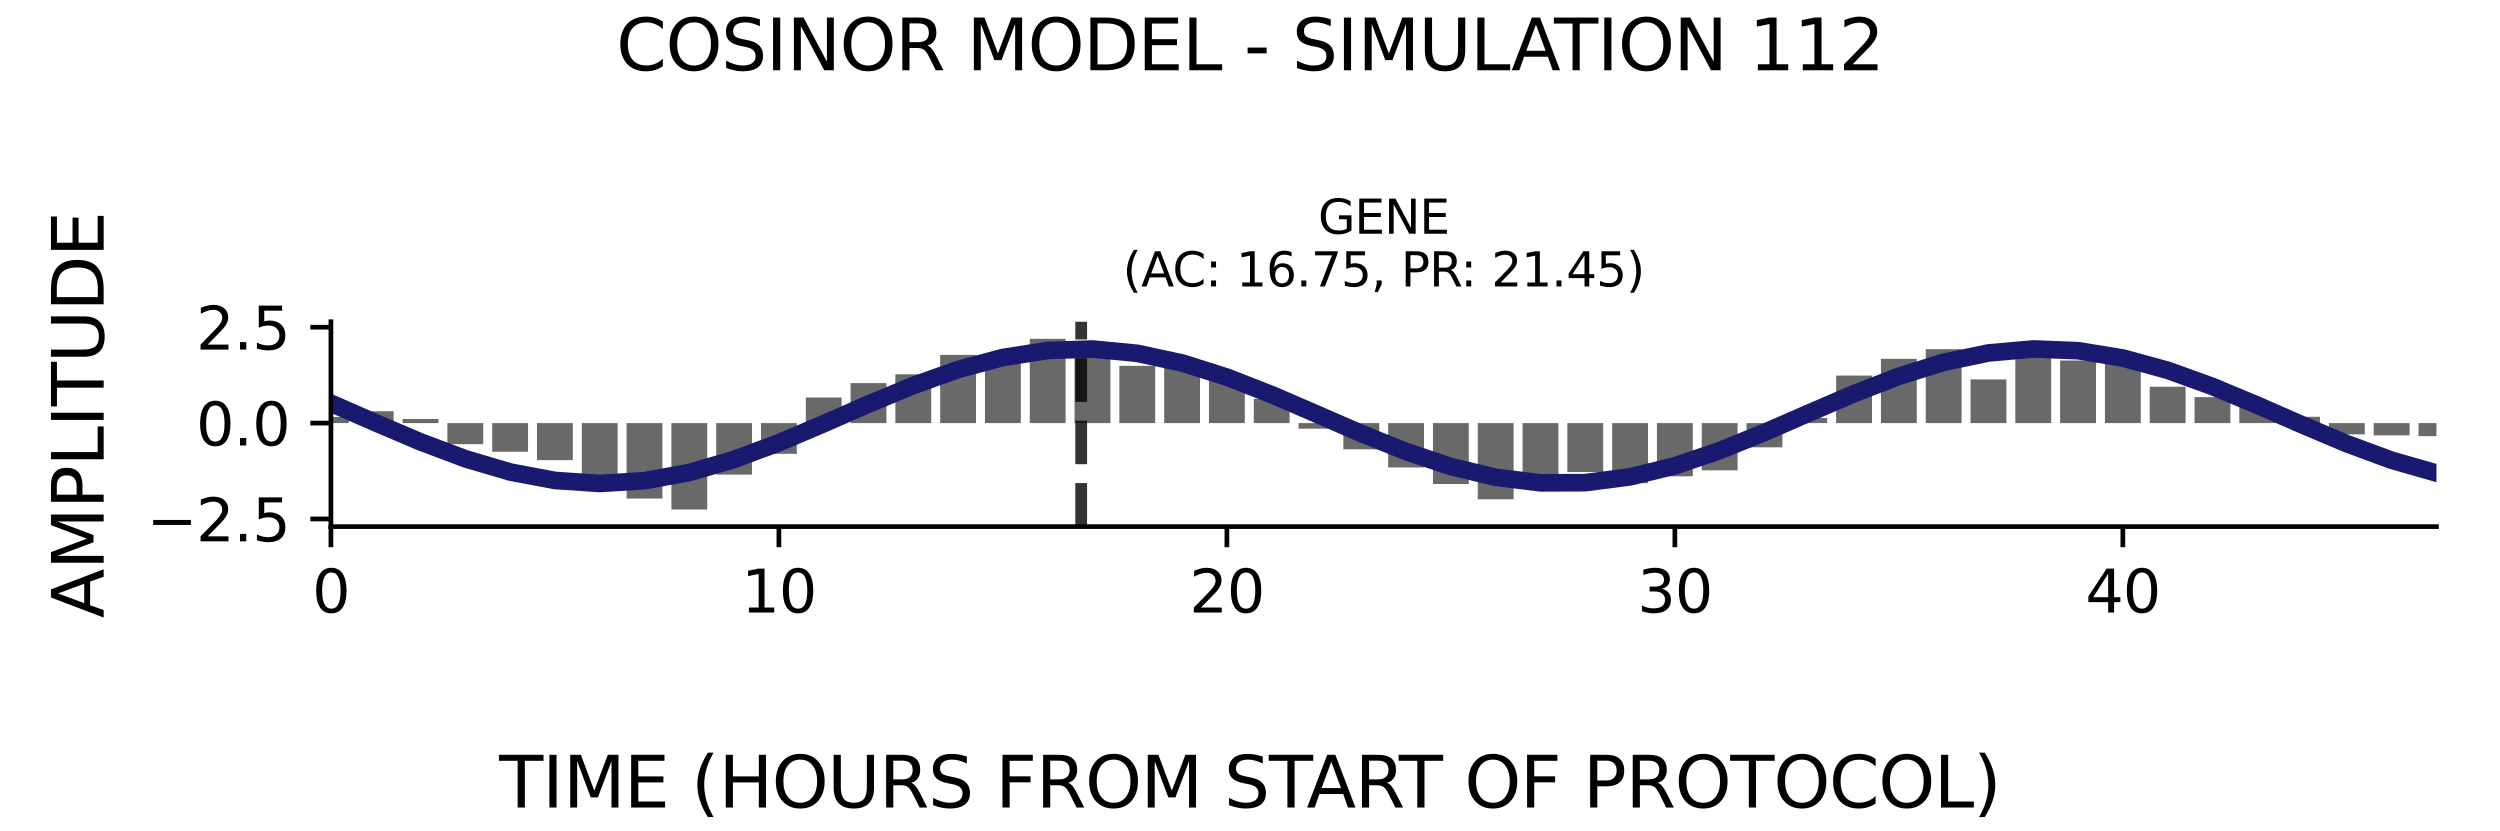 <?xml version="1.0" encoding="utf-8" standalone="no"?>
<!DOCTYPE svg PUBLIC "-//W3C//DTD SVG 1.1//EN"
  "http://www.w3.org/Graphics/SVG/1.1/DTD/svg11.dtd">
<svg xmlns:xlink="http://www.w3.org/1999/xlink" width="424.8pt" height="141.12pt" viewBox="0 0 424.8 141.12" xmlns="http://www.w3.org/2000/svg" version="1.1">
 <defs>
  <style type="text/css">*{stroke-linejoin: round; stroke-linecap: butt}</style>
 </defs>
 <g id="figure_1">
  <g id="patch_1">
   <path d="M 0 141.12 
L 424.8 141.12 
L 424.8 0 
L 0 0 
z
" style="fill: #ffffff"/>
  </g>
  <g id="axes_1">
   <g id="patch_2">
    <path d="M 56.23 89.48 
L 414 89.48 
L 414 54.672 
L 56.23 54.672 
z
" style="fill: #ffffff"/>
   </g>
   <g id="patch_3">
    <path d="M 53.185 71.893 
L 59.275 71.893 
L 59.275 70.856 
L 53.185 70.856 
z
" clip-path="url(#p508c6eea66)" style="fill: #696969"/>
   </g>
   <g id="patch_4">
    <path d="M 60.797 71.893 
L 66.887 71.893 
L 66.887 69.881 
L 60.797 69.881 
z
" clip-path="url(#p508c6eea66)" style="fill: #696969"/>
   </g>
   <g id="patch_5">
    <path d="M 68.409 71.893 
L 74.499 71.893 
L 74.499 71.19 
L 68.409 71.19 
z
" clip-path="url(#p508c6eea66)" style="fill: #696969"/>
   </g>
   <g id="patch_6">
    <path d="M 76.022 71.893 
L 82.111 71.893 
L 82.111 75.471 
L 76.022 75.471 
z
" clip-path="url(#p508c6eea66)" style="fill: #696969"/>
   </g>
   <g id="patch_7">
    <path d="M 83.634 71.893 
L 89.723 71.893 
L 89.723 76.768 
L 83.634 76.768 
z
" clip-path="url(#p508c6eea66)" style="fill: #696969"/>
   </g>
   <g id="patch_8">
    <path d="M 91.246 71.893 
L 97.335 71.893 
L 97.335 78.192 
L 91.246 78.192 
z
" clip-path="url(#p508c6eea66)" style="fill: #696969"/>
   </g>
   <g id="patch_9">
    <path d="M 98.858 71.893 
L 104.948 71.893 
L 104.948 81.84 
L 98.858 81.84 
z
" clip-path="url(#p508c6eea66)" style="fill: #696969"/>
   </g>
   <g id="patch_10">
    <path d="M 106.47 71.893 
L 112.56 71.893 
L 112.56 84.712 
L 106.47 84.712 
z
" clip-path="url(#p508c6eea66)" style="fill: #696969"/>
   </g>
   <g id="patch_11">
    <path d="M 114.082 71.893 
L 120.172 71.893 
L 120.172 86.579 
L 114.082 86.579 
z
" clip-path="url(#p508c6eea66)" style="fill: #696969"/>
   </g>
   <g id="patch_12">
    <path d="M 121.694 71.893 
L 127.784 71.893 
L 127.784 80.645 
L 121.694 80.645 
z
" clip-path="url(#p508c6eea66)" style="fill: #696969"/>
   </g>
   <g id="patch_13">
    <path d="M 129.306 71.893 
L 135.396 71.893 
L 135.396 77.113 
L 129.306 77.113 
z
" clip-path="url(#p508c6eea66)" style="fill: #696969"/>
   </g>
   <g id="patch_14">
    <path d="M 136.919 71.893 
L 143.008 71.893 
L 143.008 67.543 
L 136.919 67.543 
z
" clip-path="url(#p508c6eea66)" style="fill: #696969"/>
   </g>
   <g id="patch_15">
    <path d="M 144.531 71.893 
L 150.62 71.893 
L 150.62 65.095 
L 144.531 65.095 
z
" clip-path="url(#p508c6eea66)" style="fill: #696969"/>
   </g>
   <g id="patch_16">
    <path d="M 152.143 71.893 
L 158.233 71.893 
L 158.233 63.6 
L 152.143 63.6 
z
" clip-path="url(#p508c6eea66)" style="fill: #696969"/>
   </g>
   <g id="patch_17">
    <path d="M 159.755 71.893 
L 165.845 71.893 
L 165.845 60.306 
L 159.755 60.306 
z
" clip-path="url(#p508c6eea66)" style="fill: #696969"/>
   </g>
   <g id="patch_18">
    <path d="M 167.367 71.893 
L 173.457 71.893 
L 173.457 59.983 
L 167.367 59.983 
z
" clip-path="url(#p508c6eea66)" style="fill: #696969"/>
   </g>
   <g id="patch_19">
    <path d="M 174.979 71.893 
L 181.069 71.893 
L 181.069 57.573 
L 174.979 57.573 
z
" clip-path="url(#p508c6eea66)" style="fill: #696969"/>
   </g>
   <g id="patch_20">
    <path d="M 182.591 71.893 
L 188.681 71.893 
L 188.681 60.128 
L 182.591 60.128 
z
" clip-path="url(#p508c6eea66)" style="fill: #696969"/>
   </g>
   <g id="patch_21">
    <path d="M 190.203 71.893 
L 196.293 71.893 
L 196.293 62.164 
L 190.203 62.164 
z
" clip-path="url(#p508c6eea66)" style="fill: #696969"/>
   </g>
   <g id="patch_22">
    <path d="M 197.816 71.893 
L 203.905 71.893 
L 203.905 62.041 
L 197.816 62.041 
z
" clip-path="url(#p508c6eea66)" style="fill: #696969"/>
   </g>
   <g id="patch_23">
    <path d="M 205.428 71.893 
L 211.517 71.893 
L 211.517 64.052 
L 205.428 64.052 
z
" clip-path="url(#p508c6eea66)" style="fill: #696969"/>
   </g>
   <g id="patch_24">
    <path d="M 213.04 71.893 
L 219.13 71.893 
L 219.13 67.773 
L 213.04 67.773 
z
" clip-path="url(#p508c6eea66)" style="fill: #696969"/>
   </g>
   <g id="patch_25">
    <path d="M 220.652 71.893 
L 226.742 71.893 
L 226.742 72.842 
L 220.652 72.842 
z
" clip-path="url(#p508c6eea66)" style="fill: #696969"/>
   </g>
   <g id="patch_26">
    <path d="M 228.264 71.893 
L 234.354 71.893 
L 234.354 76.348 
L 228.264 76.348 
z
" clip-path="url(#p508c6eea66)" style="fill: #696969"/>
   </g>
   <g id="patch_27">
    <path d="M 235.876 71.893 
L 241.966 71.893 
L 241.966 79.433 
L 235.876 79.433 
z
" clip-path="url(#p508c6eea66)" style="fill: #696969"/>
   </g>
   <g id="patch_28">
    <path d="M 243.488 71.893 
L 249.578 71.893 
L 249.578 82.241 
L 243.488 82.241 
z
" clip-path="url(#p508c6eea66)" style="fill: #696969"/>
   </g>
   <g id="patch_29">
    <path d="M 251.1 71.893 
L 257.19 71.893 
L 257.19 84.84 
L 251.1 84.84 
z
" clip-path="url(#p508c6eea66)" style="fill: #696969"/>
   </g>
   <g id="patch_30">
    <path d="M 258.713 71.893 
L 264.802 71.893 
L 264.802 81.669 
L 258.713 81.669 
z
" clip-path="url(#p508c6eea66)" style="fill: #696969"/>
   </g>
   <g id="patch_31">
    <path d="M 266.325 71.893 
L 272.414 71.893 
L 272.414 80.209 
L 266.325 80.209 
z
" clip-path="url(#p508c6eea66)" style="fill: #696969"/>
   </g>
   <g id="patch_32">
    <path d="M 273.937 71.893 
L 280.027 71.893 
L 280.027 82.098 
L 273.937 82.098 
z
" clip-path="url(#p508c6eea66)" style="fill: #696969"/>
   </g>
   <g id="patch_33">
    <path d="M 281.549 71.893 
L 287.639 71.893 
L 287.639 80.937 
L 281.549 80.937 
z
" clip-path="url(#p508c6eea66)" style="fill: #696969"/>
   </g>
   <g id="patch_34">
    <path d="M 289.161 71.893 
L 295.251 71.893 
L 295.251 79.917 
L 289.161 79.917 
z
" clip-path="url(#p508c6eea66)" style="fill: #696969"/>
   </g>
   <g id="patch_35">
    <path d="M 296.773 71.893 
L 302.863 71.893 
L 302.863 76.012 
L 296.773 76.012 
z
" clip-path="url(#p508c6eea66)" style="fill: #696969"/>
   </g>
   <g id="patch_36">
    <path d="M 304.385 71.893 
L 310.475 71.893 
L 310.475 71.026 
L 304.385 71.026 
z
" clip-path="url(#p508c6eea66)" style="fill: #696969"/>
   </g>
   <g id="patch_37">
    <path d="M 311.997 71.893 
L 318.087 71.893 
L 318.087 63.82 
L 311.997 63.82 
z
" clip-path="url(#p508c6eea66)" style="fill: #696969"/>
   </g>
   <g id="patch_38">
    <path d="M 319.61 71.893 
L 325.699 71.893 
L 325.699 60.972 
L 319.61 60.972 
z
" clip-path="url(#p508c6eea66)" style="fill: #696969"/>
   </g>
   <g id="patch_39">
    <path d="M 327.222 71.893 
L 333.311 71.893 
L 333.311 59.336 
L 327.222 59.336 
z
" clip-path="url(#p508c6eea66)" style="fill: #696969"/>
   </g>
   <g id="patch_40">
    <path d="M 334.834 71.893 
L 340.924 71.893 
L 340.924 64.473 
L 334.834 64.473 
z
" clip-path="url(#p508c6eea66)" style="fill: #696969"/>
   </g>
   <g id="patch_41">
    <path d="M 342.446 71.893 
L 348.536 71.893 
L 348.536 59.293 
L 342.446 59.293 
z
" clip-path="url(#p508c6eea66)" style="fill: #696969"/>
   </g>
   <g id="patch_42">
    <path d="M 350.058 71.893 
L 356.148 71.893 
L 356.148 61.252 
L 350.058 61.252 
z
" clip-path="url(#p508c6eea66)" style="fill: #696969"/>
   </g>
   <g id="patch_43">
    <path d="M 357.67 71.893 
L 363.76 71.893 
L 363.76 60.327 
L 357.67 60.327 
z
" clip-path="url(#p508c6eea66)" style="fill: #696969"/>
   </g>
   <g id="patch_44">
    <path d="M 365.282 71.893 
L 371.372 71.893 
L 371.372 65.713 
L 365.282 65.713 
z
" clip-path="url(#p508c6eea66)" style="fill: #696969"/>
   </g>
   <g id="patch_45">
    <path d="M 372.895 71.893 
L 378.984 71.893 
L 378.984 67.483 
L 372.895 67.483 
z
" clip-path="url(#p508c6eea66)" style="fill: #696969"/>
   </g>
   <g id="patch_46">
    <path d="M 380.507 71.893 
L 386.596 71.893 
L 386.596 68.99 
L 380.507 68.99 
z
" clip-path="url(#p508c6eea66)" style="fill: #696969"/>
   </g>
   <g id="patch_47">
    <path d="M 388.119 71.893 
L 394.208 71.893 
L 394.208 70.82 
L 388.119 70.82 
z
" clip-path="url(#p508c6eea66)" style="fill: #696969"/>
   </g>
   <g id="patch_48">
    <path d="M 395.731 71.893 
L 401.821 71.893 
L 401.821 73.801 
L 395.731 73.801 
z
" clip-path="url(#p508c6eea66)" style="fill: #696969"/>
   </g>
   <g id="patch_49">
    <path d="M 403.343 71.893 
L 409.433 71.893 
L 409.433 73.976 
L 403.343 73.976 
z
" clip-path="url(#p508c6eea66)" style="fill: #696969"/>
   </g>
   <g id="patch_50">
    <path d="M 410.955 71.893 
L 417.045 71.893 
L 417.045 74.111 
L 410.955 74.111 
z
" clip-path="url(#p508c6eea66)" style="fill: #696969"/>
   </g>
   <g id="matplotlib.axis_1">
    <g id="xtick_1">
     <g id="line2d_1">
      <defs>
       <path id="m5211a00ad2" d="M 0 0 
L 0 3.5 
" style="stroke: #000000; stroke-width: 0.8"/>
      </defs>
      <g>
       <use xlink:href="#m5211a00ad2" x="56.23" y="89.48" style="stroke: #000000; stroke-width: 0.8"/>
      </g>
     </g>
     <g id="text_1">
      <!-- 0 -->
      <g transform="translate(53.049 104.078) scale(0.1 -0.1)">
       <defs>
        <path id="DejaVuSans-30" d="M 2034 4250 
Q 1547 4250 1301 3770 
Q 1056 3291 1056 2328 
Q 1056 1369 1301 889 
Q 1547 409 2034 409 
Q 2525 409 2770 889 
Q 3016 1369 3016 2328 
Q 3016 3291 2770 3770 
Q 2525 4250 2034 4250 
z
M 2034 4750 
Q 2819 4750 3233 4129 
Q 3647 3509 3647 2328 
Q 3647 1150 3233 529 
Q 2819 -91 2034 -91 
Q 1250 -91 836 529 
Q 422 1150 422 2328 
Q 422 3509 836 4129 
Q 1250 4750 2034 4750 
z
" transform="scale(0.016)"/>
       </defs>
       <use xlink:href="#DejaVuSans-30"/>
      </g>
     </g>
    </g>
    <g id="xtick_2">
     <g id="line2d_2">
      <g>
       <use xlink:href="#m5211a00ad2" x="132.351" y="89.48" style="stroke: #000000; stroke-width: 0.8"/>
      </g>
     </g>
     <g id="text_2">
      <!-- 10 -->
      <g transform="translate(125.989 104.078) scale(0.1 -0.1)">
       <defs>
        <path id="DejaVuSans-31" d="M 794 531 
L 1825 531 
L 1825 4091 
L 703 3866 
L 703 4441 
L 1819 4666 
L 2450 4666 
L 2450 531 
L 3481 531 
L 3481 0 
L 794 0 
L 794 531 
z
" transform="scale(0.016)"/>
       </defs>
       <use xlink:href="#DejaVuSans-31"/>
       <use xlink:href="#DejaVuSans-30" x="63.623"/>
      </g>
     </g>
    </g>
    <g id="xtick_3">
     <g id="line2d_3">
      <g>
       <use xlink:href="#m5211a00ad2" x="208.473" y="89.48" style="stroke: #000000; stroke-width: 0.8"/>
      </g>
     </g>
     <g id="text_3">
      <!-- 20 -->
      <g transform="translate(202.11 104.078) scale(0.1 -0.1)">
       <defs>
        <path id="DejaVuSans-32" d="M 1228 531 
L 3431 531 
L 3431 0 
L 469 0 
L 469 531 
Q 828 903 1448 1529 
Q 2069 2156 2228 2338 
Q 2531 2678 2651 2914 
Q 2772 3150 2772 3378 
Q 2772 3750 2511 3984 
Q 2250 4219 1831 4219 
Q 1534 4219 1204 4116 
Q 875 4013 500 3803 
L 500 4441 
Q 881 4594 1212 4672 
Q 1544 4750 1819 4750 
Q 2544 4750 2975 4387 
Q 3406 4025 3406 3419 
Q 3406 3131 3298 2873 
Q 3191 2616 2906 2266 
Q 2828 2175 2409 1742 
Q 1991 1309 1228 531 
z
" transform="scale(0.016)"/>
       </defs>
       <use xlink:href="#DejaVuSans-32"/>
       <use xlink:href="#DejaVuSans-30" x="63.623"/>
      </g>
     </g>
    </g>
    <g id="xtick_4">
     <g id="line2d_4">
      <g>
       <use xlink:href="#m5211a00ad2" x="284.594" y="89.48" style="stroke: #000000; stroke-width: 0.8"/>
      </g>
     </g>
     <g id="text_4">
      <!-- 30 -->
      <g transform="translate(278.231 104.078) scale(0.1 -0.1)">
       <defs>
        <path id="DejaVuSans-33" d="M 2597 2516 
Q 3050 2419 3304 2112 
Q 3559 1806 3559 1356 
Q 3559 666 3084 287 
Q 2609 -91 1734 -91 
Q 1441 -91 1130 -33 
Q 819 25 488 141 
L 488 750 
Q 750 597 1062 519 
Q 1375 441 1716 441 
Q 2309 441 2620 675 
Q 2931 909 2931 1356 
Q 2931 1769 2642 2001 
Q 2353 2234 1838 2234 
L 1294 2234 
L 1294 2753 
L 1863 2753 
Q 2328 2753 2575 2939 
Q 2822 3125 2822 3475 
Q 2822 3834 2567 4026 
Q 2313 4219 1838 4219 
Q 1578 4219 1281 4162 
Q 984 4106 628 3988 
L 628 4550 
Q 988 4650 1302 4700 
Q 1616 4750 1894 4750 
Q 2613 4750 3031 4423 
Q 3450 4097 3450 3541 
Q 3450 3153 3228 2886 
Q 3006 2619 2597 2516 
z
" transform="scale(0.016)"/>
       </defs>
       <use xlink:href="#DejaVuSans-33"/>
       <use xlink:href="#DejaVuSans-30" x="63.623"/>
      </g>
     </g>
    </g>
    <g id="xtick_5">
     <g id="line2d_5">
      <g>
       <use xlink:href="#m5211a00ad2" x="360.715" y="89.48" style="stroke: #000000; stroke-width: 0.8"/>
      </g>
     </g>
     <g id="text_5">
      <!-- 40 -->
      <g transform="translate(354.353 104.078) scale(0.1 -0.1)">
       <defs>
        <path id="DejaVuSans-34" d="M 2419 4116 
L 825 1625 
L 2419 1625 
L 2419 4116 
z
M 2253 4666 
L 3047 4666 
L 3047 1625 
L 3713 1625 
L 3713 1100 
L 3047 1100 
L 3047 0 
L 2419 0 
L 2419 1100 
L 313 1100 
L 313 1709 
L 2253 4666 
z
" transform="scale(0.016)"/>
       </defs>
       <use xlink:href="#DejaVuSans-34"/>
       <use xlink:href="#DejaVuSans-30" x="63.623"/>
      </g>
     </g>
    </g>
   </g>
   <g id="matplotlib.axis_2">
    <g id="ytick_1">
     <g id="line2d_6">
      <defs>
       <path id="m8c3d84821c" d="M 0 0 
L -3.5 0 
" style="stroke: #000000; stroke-width: 0.8"/>
      </defs>
      <g>
       <use xlink:href="#m8c3d84821c" x="56.23" y="88.186" style="stroke: #000000; stroke-width: 0.8"/>
      </g>
     </g>
     <g id="text_6">
      <!-- −2.5 -->
      <g transform="translate(24.947 91.985) scale(0.1 -0.1)">
       <defs>
        <path id="DejaVuSans-2212" d="M 678 2272 
L 4684 2272 
L 4684 1741 
L 678 1741 
L 678 2272 
z
" transform="scale(0.016)"/>
        <path id="DejaVuSans-2e" d="M 684 794 
L 1344 794 
L 1344 0 
L 684 0 
L 684 794 
z
" transform="scale(0.016)"/>
        <path id="DejaVuSans-35" d="M 691 4666 
L 3169 4666 
L 3169 4134 
L 1269 4134 
L 1269 2991 
Q 1406 3038 1543 3061 
Q 1681 3084 1819 3084 
Q 2600 3084 3056 2656 
Q 3513 2228 3513 1497 
Q 3513 744 3044 326 
Q 2575 -91 1722 -91 
Q 1428 -91 1123 -41 
Q 819 9 494 109 
L 494 744 
Q 775 591 1075 516 
Q 1375 441 1709 441 
Q 2250 441 2565 725 
Q 2881 1009 2881 1497 
Q 2881 1984 2565 2268 
Q 2250 2553 1709 2553 
Q 1456 2553 1204 2497 
Q 953 2441 691 2322 
L 691 4666 
z
" transform="scale(0.016)"/>
       </defs>
       <use xlink:href="#DejaVuSans-2212"/>
       <use xlink:href="#DejaVuSans-32" x="83.789"/>
       <use xlink:href="#DejaVuSans-2e" x="147.412"/>
       <use xlink:href="#DejaVuSans-35" x="179.199"/>
      </g>
     </g>
    </g>
    <g id="ytick_2">
     <g id="line2d_7">
      <g>
       <use xlink:href="#m8c3d84821c" x="56.23" y="71.893" style="stroke: #000000; stroke-width: 0.8"/>
      </g>
     </g>
     <g id="text_7">
      <!-- 0.0 -->
      <g transform="translate(33.327 75.692) scale(0.1 -0.1)">
       <use xlink:href="#DejaVuSans-30"/>
       <use xlink:href="#DejaVuSans-2e" x="63.623"/>
       <use xlink:href="#DejaVuSans-30" x="95.41"/>
      </g>
     </g>
    </g>
    <g id="ytick_3">
     <g id="line2d_8">
      <g>
       <use xlink:href="#m8c3d84821c" x="56.23" y="55.6" style="stroke: #000000; stroke-width: 0.8"/>
      </g>
     </g>
     <g id="text_8">
      <!-- 2.5 -->
      <g transform="translate(33.327 59.399) scale(0.1 -0.1)">
       <use xlink:href="#DejaVuSans-32"/>
       <use xlink:href="#DejaVuSans-2e" x="63.623"/>
       <use xlink:href="#DejaVuSans-35" x="95.41"/>
      </g>
     </g>
    </g>
   </g>
   <g id="line2d_9">
    <path d="M 56.23 68.515 
L 63.842 71.849 
L 71.454 75.087 
L 79.066 77.952 
L 86.679 80.2 
L 94.291 81.64 
L 101.903 82.149 
L 109.515 81.684 
L 117.127 80.284 
L 124.739 78.069 
L 132.351 75.227 
L 139.963 72.001 
L 147.576 68.665 
L 155.188 65.503 
L 162.8 62.786 
L 170.412 60.743 
L 178.024 59.55 
L 185.636 59.308 
L 193.248 60.038 
L 200.86 61.677 
L 208.473 64.086 
L 216.085 67.059 
L 223.697 70.344 
L 231.309 73.66 
L 238.921 76.725 
L 246.533 79.278 
L 254.145 81.102 
L 261.757 82.04 
L 269.37 82.013 
L 276.982 81.024 
L 284.594 79.156 
L 292.206 76.569 
L 299.818 73.483 
L 307.43 70.162 
L 315.042 66.887 
L 322.654 63.938 
L 330.267 61.566 
L 337.879 59.974 
L 345.491 59.296 
L 353.103 59.591 
L 360.715 60.834 
L 368.327 62.918 
L 375.939 65.667 
L 383.551 68.845 
L 391.164 72.182 
L 398.776 75.395 
L 406.388 78.208 
L 414 80.383 
" clip-path="url(#p508c6eea66)" style="fill: none; stroke: #191970; stroke-width: 3; stroke-linecap: square"/>
   </g>
   <g id="line2d_10">
    <path d="M 183.716 89.48 
L 183.716 54.672 
" clip-path="url(#p508c6eea66)" style="fill: none; stroke-dasharray: 7.4,3.2; stroke-dashoffset: 0; stroke: #000000; stroke-opacity: 0.8; stroke-width: 2"/>
   </g>
   <g id="patch_51">
    <path d="M 56.23 89.48 
L 56.23 54.672 
" style="fill: none; stroke: #000000; stroke-width: 0.8; stroke-linejoin: miter; stroke-linecap: square"/>
   </g>
   <g id="patch_52">
    <path d="M 56.23 89.48 
L 414 89.48 
" style="fill: none; stroke: #000000; stroke-width: 0.8; stroke-linejoin: miter; stroke-linecap: square"/>
   </g>
   <g id="text_9">
    <!-- GENE -->
    <g transform="translate(223.968 39.714) scale(0.08 -0.08)">
     <defs>
      <path id="DejaVuSans-47" d="M 3809 666 
L 3809 1919 
L 2778 1919 
L 2778 2438 
L 4434 2438 
L 4434 434 
Q 4069 175 3628 42 
Q 3188 -91 2688 -91 
Q 1594 -91 976 548 
Q 359 1188 359 2328 
Q 359 3472 976 4111 
Q 1594 4750 2688 4750 
Q 3144 4750 3555 4637 
Q 3966 4525 4313 4306 
L 4313 3634 
Q 3963 3931 3569 4081 
Q 3175 4231 2741 4231 
Q 1884 4231 1454 3753 
Q 1025 3275 1025 2328 
Q 1025 1384 1454 906 
Q 1884 428 2741 428 
Q 3075 428 3337 486 
Q 3600 544 3809 666 
z
" transform="scale(0.016)"/>
      <path id="DejaVuSans-45" d="M 628 4666 
L 3578 4666 
L 3578 4134 
L 1259 4134 
L 1259 2753 
L 3481 2753 
L 3481 2222 
L 1259 2222 
L 1259 531 
L 3634 531 
L 3634 0 
L 628 0 
L 628 4666 
z
" transform="scale(0.016)"/>
      <path id="DejaVuSans-4e" d="M 628 4666 
L 1478 4666 
L 3547 763 
L 3547 4666 
L 4159 4666 
L 4159 0 
L 3309 0 
L 1241 3903 
L 1241 0 
L 628 0 
L 628 4666 
z
" transform="scale(0.016)"/>
     </defs>
     <use xlink:href="#DejaVuSans-47"/>
     <use xlink:href="#DejaVuSans-45" x="77.49"/>
     <use xlink:href="#DejaVuSans-4e" x="140.674"/>
     <use xlink:href="#DejaVuSans-45" x="215.479"/>
    </g>
    <!-- (AC: 16.75, PR: 21.45) -->
    <g transform="translate(190.786 48.672) scale(0.08 -0.08)">
     <defs>
      <path id="DejaVuSans-28" d="M 1984 4856 
Q 1566 4138 1362 3434 
Q 1159 2731 1159 2009 
Q 1159 1288 1364 580 
Q 1569 -128 1984 -844 
L 1484 -844 
Q 1016 -109 783 600 
Q 550 1309 550 2009 
Q 550 2706 781 3412 
Q 1013 4119 1484 4856 
L 1984 4856 
z
" transform="scale(0.016)"/>
      <path id="DejaVuSans-41" d="M 2188 4044 
L 1331 1722 
L 3047 1722 
L 2188 4044 
z
M 1831 4666 
L 2547 4666 
L 4325 0 
L 3669 0 
L 3244 1197 
L 1141 1197 
L 716 0 
L 50 0 
L 1831 4666 
z
" transform="scale(0.016)"/>
      <path id="DejaVuSans-43" d="M 4122 4306 
L 4122 3641 
Q 3803 3938 3442 4084 
Q 3081 4231 2675 4231 
Q 1875 4231 1450 3742 
Q 1025 3253 1025 2328 
Q 1025 1406 1450 917 
Q 1875 428 2675 428 
Q 3081 428 3442 575 
Q 3803 722 4122 1019 
L 4122 359 
Q 3791 134 3420 21 
Q 3050 -91 2638 -91 
Q 1578 -91 968 557 
Q 359 1206 359 2328 
Q 359 3453 968 4101 
Q 1578 4750 2638 4750 
Q 3056 4750 3426 4639 
Q 3797 4528 4122 4306 
z
" transform="scale(0.016)"/>
      <path id="DejaVuSans-3a" d="M 750 794 
L 1409 794 
L 1409 0 
L 750 0 
L 750 794 
z
M 750 3309 
L 1409 3309 
L 1409 2516 
L 750 2516 
L 750 3309 
z
" transform="scale(0.016)"/>
      <path id="DejaVuSans-20" transform="scale(0.016)"/>
      <path id="DejaVuSans-36" d="M 2113 2584 
Q 1688 2584 1439 2293 
Q 1191 2003 1191 1497 
Q 1191 994 1439 701 
Q 1688 409 2113 409 
Q 2538 409 2786 701 
Q 3034 994 3034 1497 
Q 3034 2003 2786 2293 
Q 2538 2584 2113 2584 
z
M 3366 4563 
L 3366 3988 
Q 3128 4100 2886 4159 
Q 2644 4219 2406 4219 
Q 1781 4219 1451 3797 
Q 1122 3375 1075 2522 
Q 1259 2794 1537 2939 
Q 1816 3084 2150 3084 
Q 2853 3084 3261 2657 
Q 3669 2231 3669 1497 
Q 3669 778 3244 343 
Q 2819 -91 2113 -91 
Q 1303 -91 875 529 
Q 447 1150 447 2328 
Q 447 3434 972 4092 
Q 1497 4750 2381 4750 
Q 2619 4750 2861 4703 
Q 3103 4656 3366 4563 
z
" transform="scale(0.016)"/>
      <path id="DejaVuSans-37" d="M 525 4666 
L 3525 4666 
L 3525 4397 
L 1831 0 
L 1172 0 
L 2766 4134 
L 525 4134 
L 525 4666 
z
" transform="scale(0.016)"/>
      <path id="DejaVuSans-2c" d="M 750 794 
L 1409 794 
L 1409 256 
L 897 -744 
L 494 -744 
L 750 256 
L 750 794 
z
" transform="scale(0.016)"/>
      <path id="DejaVuSans-50" d="M 1259 4147 
L 1259 2394 
L 2053 2394 
Q 2494 2394 2734 2622 
Q 2975 2850 2975 3272 
Q 2975 3691 2734 3919 
Q 2494 4147 2053 4147 
L 1259 4147 
z
M 628 4666 
L 2053 4666 
Q 2838 4666 3239 4311 
Q 3641 3956 3641 3272 
Q 3641 2581 3239 2228 
Q 2838 1875 2053 1875 
L 1259 1875 
L 1259 0 
L 628 0 
L 628 4666 
z
" transform="scale(0.016)"/>
      <path id="DejaVuSans-52" d="M 2841 2188 
Q 3044 2119 3236 1894 
Q 3428 1669 3622 1275 
L 4263 0 
L 3584 0 
L 2988 1197 
Q 2756 1666 2539 1819 
Q 2322 1972 1947 1972 
L 1259 1972 
L 1259 0 
L 628 0 
L 628 4666 
L 2053 4666 
Q 2853 4666 3247 4331 
Q 3641 3997 3641 3322 
Q 3641 2881 3436 2590 
Q 3231 2300 2841 2188 
z
M 1259 4147 
L 1259 2491 
L 2053 2491 
Q 2509 2491 2742 2702 
Q 2975 2913 2975 3322 
Q 2975 3731 2742 3939 
Q 2509 4147 2053 4147 
L 1259 4147 
z
" transform="scale(0.016)"/>
      <path id="DejaVuSans-29" d="M 513 4856 
L 1013 4856 
Q 1481 4119 1714 3412 
Q 1947 2706 1947 2009 
Q 1947 1309 1714 600 
Q 1481 -109 1013 -844 
L 513 -844 
Q 928 -128 1133 580 
Q 1338 1288 1338 2009 
Q 1338 2731 1133 3434 
Q 928 4138 513 4856 
z
" transform="scale(0.016)"/>
     </defs>
     <use xlink:href="#DejaVuSans-28"/>
     <use xlink:href="#DejaVuSans-41" x="39.014"/>
     <use xlink:href="#DejaVuSans-43" x="105.672"/>
     <use xlink:href="#DejaVuSans-3a" x="175.496"/>
     <use xlink:href="#DejaVuSans-20" x="209.188"/>
     <use xlink:href="#DejaVuSans-31" x="240.975"/>
     <use xlink:href="#DejaVuSans-36" x="304.598"/>
     <use xlink:href="#DejaVuSans-2e" x="368.221"/>
     <use xlink:href="#DejaVuSans-37" x="400.008"/>
     <use xlink:href="#DejaVuSans-35" x="463.631"/>
     <use xlink:href="#DejaVuSans-2c" x="527.254"/>
     <use xlink:href="#DejaVuSans-20" x="559.041"/>
     <use xlink:href="#DejaVuSans-50" x="590.828"/>
     <use xlink:href="#DejaVuSans-52" x="651.131"/>
     <use xlink:href="#DejaVuSans-3a" x="717.488"/>
     <use xlink:href="#DejaVuSans-20" x="751.18"/>
     <use xlink:href="#DejaVuSans-32" x="782.967"/>
     <use xlink:href="#DejaVuSans-31" x="846.59"/>
     <use xlink:href="#DejaVuSans-2e" x="910.213"/>
     <use xlink:href="#DejaVuSans-34" x="942"/>
     <use xlink:href="#DejaVuSans-35" x="1005.623"/>
     <use xlink:href="#DejaVuSans-29" x="1069.246"/>
    </g>
   </g>
  </g>
  <g id="text_10">
   <!-- COSINOR MODEL - SIMULATION 112 -->
   <g transform="translate(104.717 11.941) scale(0.12 -0.12)">
    <defs>
     <path id="DejaVuSans-4f" d="M 2522 4238 
Q 1834 4238 1429 3725 
Q 1025 3213 1025 2328 
Q 1025 1447 1429 934 
Q 1834 422 2522 422 
Q 3209 422 3611 934 
Q 4013 1447 4013 2328 
Q 4013 3213 3611 3725 
Q 3209 4238 2522 4238 
z
M 2522 4750 
Q 3503 4750 4090 4092 
Q 4678 3434 4678 2328 
Q 4678 1225 4090 567 
Q 3503 -91 2522 -91 
Q 1538 -91 948 565 
Q 359 1222 359 2328 
Q 359 3434 948 4092 
Q 1538 4750 2522 4750 
z
" transform="scale(0.016)"/>
     <path id="DejaVuSans-53" d="M 3425 4513 
L 3425 3897 
Q 3066 4069 2747 4153 
Q 2428 4238 2131 4238 
Q 1616 4238 1336 4038 
Q 1056 3838 1056 3469 
Q 1056 3159 1242 3001 
Q 1428 2844 1947 2747 
L 2328 2669 
Q 3034 2534 3370 2195 
Q 3706 1856 3706 1288 
Q 3706 609 3251 259 
Q 2797 -91 1919 -91 
Q 1588 -91 1214 -16 
Q 841 59 441 206 
L 441 856 
Q 825 641 1194 531 
Q 1563 422 1919 422 
Q 2459 422 2753 634 
Q 3047 847 3047 1241 
Q 3047 1584 2836 1778 
Q 2625 1972 2144 2069 
L 1759 2144 
Q 1053 2284 737 2584 
Q 422 2884 422 3419 
Q 422 4038 858 4394 
Q 1294 4750 2059 4750 
Q 2388 4750 2728 4690 
Q 3069 4631 3425 4513 
z
" transform="scale(0.016)"/>
     <path id="DejaVuSans-49" d="M 628 4666 
L 1259 4666 
L 1259 0 
L 628 0 
L 628 4666 
z
" transform="scale(0.016)"/>
     <path id="DejaVuSans-4d" d="M 628 4666 
L 1569 4666 
L 2759 1491 
L 3956 4666 
L 4897 4666 
L 4897 0 
L 4281 0 
L 4281 4097 
L 3078 897 
L 2444 897 
L 1241 4097 
L 1241 0 
L 628 0 
L 628 4666 
z
" transform="scale(0.016)"/>
     <path id="DejaVuSans-44" d="M 1259 4147 
L 1259 519 
L 2022 519 
Q 2988 519 3436 956 
Q 3884 1394 3884 2338 
Q 3884 3275 3436 3711 
Q 2988 4147 2022 4147 
L 1259 4147 
z
M 628 4666 
L 1925 4666 
Q 3281 4666 3915 4102 
Q 4550 3538 4550 2338 
Q 4550 1131 3912 565 
Q 3275 0 1925 0 
L 628 0 
L 628 4666 
z
" transform="scale(0.016)"/>
     <path id="DejaVuSans-4c" d="M 628 4666 
L 1259 4666 
L 1259 531 
L 3531 531 
L 3531 0 
L 628 0 
L 628 4666 
z
" transform="scale(0.016)"/>
     <path id="DejaVuSans-2d" d="M 313 2009 
L 1997 2009 
L 1997 1497 
L 313 1497 
L 313 2009 
z
" transform="scale(0.016)"/>
     <path id="DejaVuSans-55" d="M 556 4666 
L 1191 4666 
L 1191 1831 
Q 1191 1081 1462 751 
Q 1734 422 2344 422 
Q 2950 422 3222 751 
Q 3494 1081 3494 1831 
L 3494 4666 
L 4128 4666 
L 4128 1753 
Q 4128 841 3676 375 
Q 3225 -91 2344 -91 
Q 1459 -91 1007 375 
Q 556 841 556 1753 
L 556 4666 
z
" transform="scale(0.016)"/>
     <path id="DejaVuSans-54" d="M -19 4666 
L 3928 4666 
L 3928 4134 
L 2272 4134 
L 2272 0 
L 1638 0 
L 1638 4134 
L -19 4134 
L -19 4666 
z
" transform="scale(0.016)"/>
    </defs>
    <use xlink:href="#DejaVuSans-43"/>
    <use xlink:href="#DejaVuSans-4f" x="69.824"/>
    <use xlink:href="#DejaVuSans-53" x="148.535"/>
    <use xlink:href="#DejaVuSans-49" x="212.012"/>
    <use xlink:href="#DejaVuSans-4e" x="241.504"/>
    <use xlink:href="#DejaVuSans-4f" x="316.309"/>
    <use xlink:href="#DejaVuSans-52" x="395.02"/>
    <use xlink:href="#DejaVuSans-20" x="464.502"/>
    <use xlink:href="#DejaVuSans-4d" x="496.289"/>
    <use xlink:href="#DejaVuSans-4f" x="582.568"/>
    <use xlink:href="#DejaVuSans-44" x="661.279"/>
    <use xlink:href="#DejaVuSans-45" x="738.281"/>
    <use xlink:href="#DejaVuSans-4c" x="801.465"/>
    <use xlink:href="#DejaVuSans-20" x="857.178"/>
    <use xlink:href="#DejaVuSans-2d" x="888.965"/>
    <use xlink:href="#DejaVuSans-20" x="925.049"/>
    <use xlink:href="#DejaVuSans-53" x="956.836"/>
    <use xlink:href="#DejaVuSans-49" x="1020.312"/>
    <use xlink:href="#DejaVuSans-4d" x="1049.805"/>
    <use xlink:href="#DejaVuSans-55" x="1136.084"/>
    <use xlink:href="#DejaVuSans-4c" x="1209.277"/>
    <use xlink:href="#DejaVuSans-41" x="1267.24"/>
    <use xlink:href="#DejaVuSans-54" x="1327.898"/>
    <use xlink:href="#DejaVuSans-49" x="1388.982"/>
    <use xlink:href="#DejaVuSans-4f" x="1418.475"/>
    <use xlink:href="#DejaVuSans-4e" x="1497.186"/>
    <use xlink:href="#DejaVuSans-20" x="1571.99"/>
    <use xlink:href="#DejaVuSans-31" x="1603.777"/>
    <use xlink:href="#DejaVuSans-31" x="1667.4"/>
    <use xlink:href="#DejaVuSans-32" x="1731.023"/>
   </g>
  </g>
  <g id="text_11">
   <!-- TIME (HOURS FROM START OF PROTOCOL) -->
   <g transform="translate(84.817 137.213) scale(0.12 -0.12)">
    <defs>
     <path id="DejaVuSans-48" d="M 628 4666 
L 1259 4666 
L 1259 2753 
L 3553 2753 
L 3553 4666 
L 4184 4666 
L 4184 0 
L 3553 0 
L 3553 2222 
L 1259 2222 
L 1259 0 
L 628 0 
L 628 4666 
z
" transform="scale(0.016)"/>
     <path id="DejaVuSans-46" d="M 628 4666 
L 3309 4666 
L 3309 4134 
L 1259 4134 
L 1259 2759 
L 3109 2759 
L 3109 2228 
L 1259 2228 
L 1259 0 
L 628 0 
L 628 4666 
z
" transform="scale(0.016)"/>
    </defs>
    <use xlink:href="#DejaVuSans-54"/>
    <use xlink:href="#DejaVuSans-49" x="61.084"/>
    <use xlink:href="#DejaVuSans-4d" x="90.576"/>
    <use xlink:href="#DejaVuSans-45" x="176.855"/>
    <use xlink:href="#DejaVuSans-20" x="240.039"/>
    <use xlink:href="#DejaVuSans-28" x="271.826"/>
    <use xlink:href="#DejaVuSans-48" x="310.84"/>
    <use xlink:href="#DejaVuSans-4f" x="386.035"/>
    <use xlink:href="#DejaVuSans-55" x="464.746"/>
    <use xlink:href="#DejaVuSans-52" x="537.939"/>
    <use xlink:href="#DejaVuSans-53" x="607.422"/>
    <use xlink:href="#DejaVuSans-20" x="670.898"/>
    <use xlink:href="#DejaVuSans-46" x="702.686"/>
    <use xlink:href="#DejaVuSans-52" x="760.205"/>
    <use xlink:href="#DejaVuSans-4f" x="829.688"/>
    <use xlink:href="#DejaVuSans-4d" x="908.398"/>
    <use xlink:href="#DejaVuSans-20" x="994.678"/>
    <use xlink:href="#DejaVuSans-53" x="1026.465"/>
    <use xlink:href="#DejaVuSans-54" x="1089.941"/>
    <use xlink:href="#DejaVuSans-41" x="1143.275"/>
    <use xlink:href="#DejaVuSans-52" x="1211.684"/>
    <use xlink:href="#DejaVuSans-54" x="1273.916"/>
    <use xlink:href="#DejaVuSans-20" x="1335"/>
    <use xlink:href="#DejaVuSans-4f" x="1366.787"/>
    <use xlink:href="#DejaVuSans-46" x="1445.498"/>
    <use xlink:href="#DejaVuSans-20" x="1503.018"/>
    <use xlink:href="#DejaVuSans-50" x="1534.805"/>
    <use xlink:href="#DejaVuSans-52" x="1595.107"/>
    <use xlink:href="#DejaVuSans-4f" x="1664.59"/>
    <use xlink:href="#DejaVuSans-54" x="1743.301"/>
    <use xlink:href="#DejaVuSans-4f" x="1804.385"/>
    <use xlink:href="#DejaVuSans-43" x="1883.096"/>
    <use xlink:href="#DejaVuSans-4f" x="1952.92"/>
    <use xlink:href="#DejaVuSans-4c" x="2031.631"/>
    <use xlink:href="#DejaVuSans-29" x="2087.344"/>
   </g>
  </g>
  <g id="text_12">
   <!-- AMPLITUDE -->
   <g transform="translate(17.614 105.039) rotate(-90) scale(0.12 -0.12)">
    <use xlink:href="#DejaVuSans-41"/>
    <use xlink:href="#DejaVuSans-4d" x="68.408"/>
    <use xlink:href="#DejaVuSans-50" x="154.688"/>
    <use xlink:href="#DejaVuSans-4c" x="214.99"/>
    <use xlink:href="#DejaVuSans-49" x="270.703"/>
    <use xlink:href="#DejaVuSans-54" x="300.195"/>
    <use xlink:href="#DejaVuSans-55" x="361.279"/>
    <use xlink:href="#DejaVuSans-44" x="434.473"/>
    <use xlink:href="#DejaVuSans-45" x="511.475"/>
   </g>
  </g>
 </g>
 <defs>
  <clipPath id="p508c6eea66">
   <rect x="56.23" y="54.672" width="357.77" height="34.808"/>
  </clipPath>
 </defs>
</svg>
